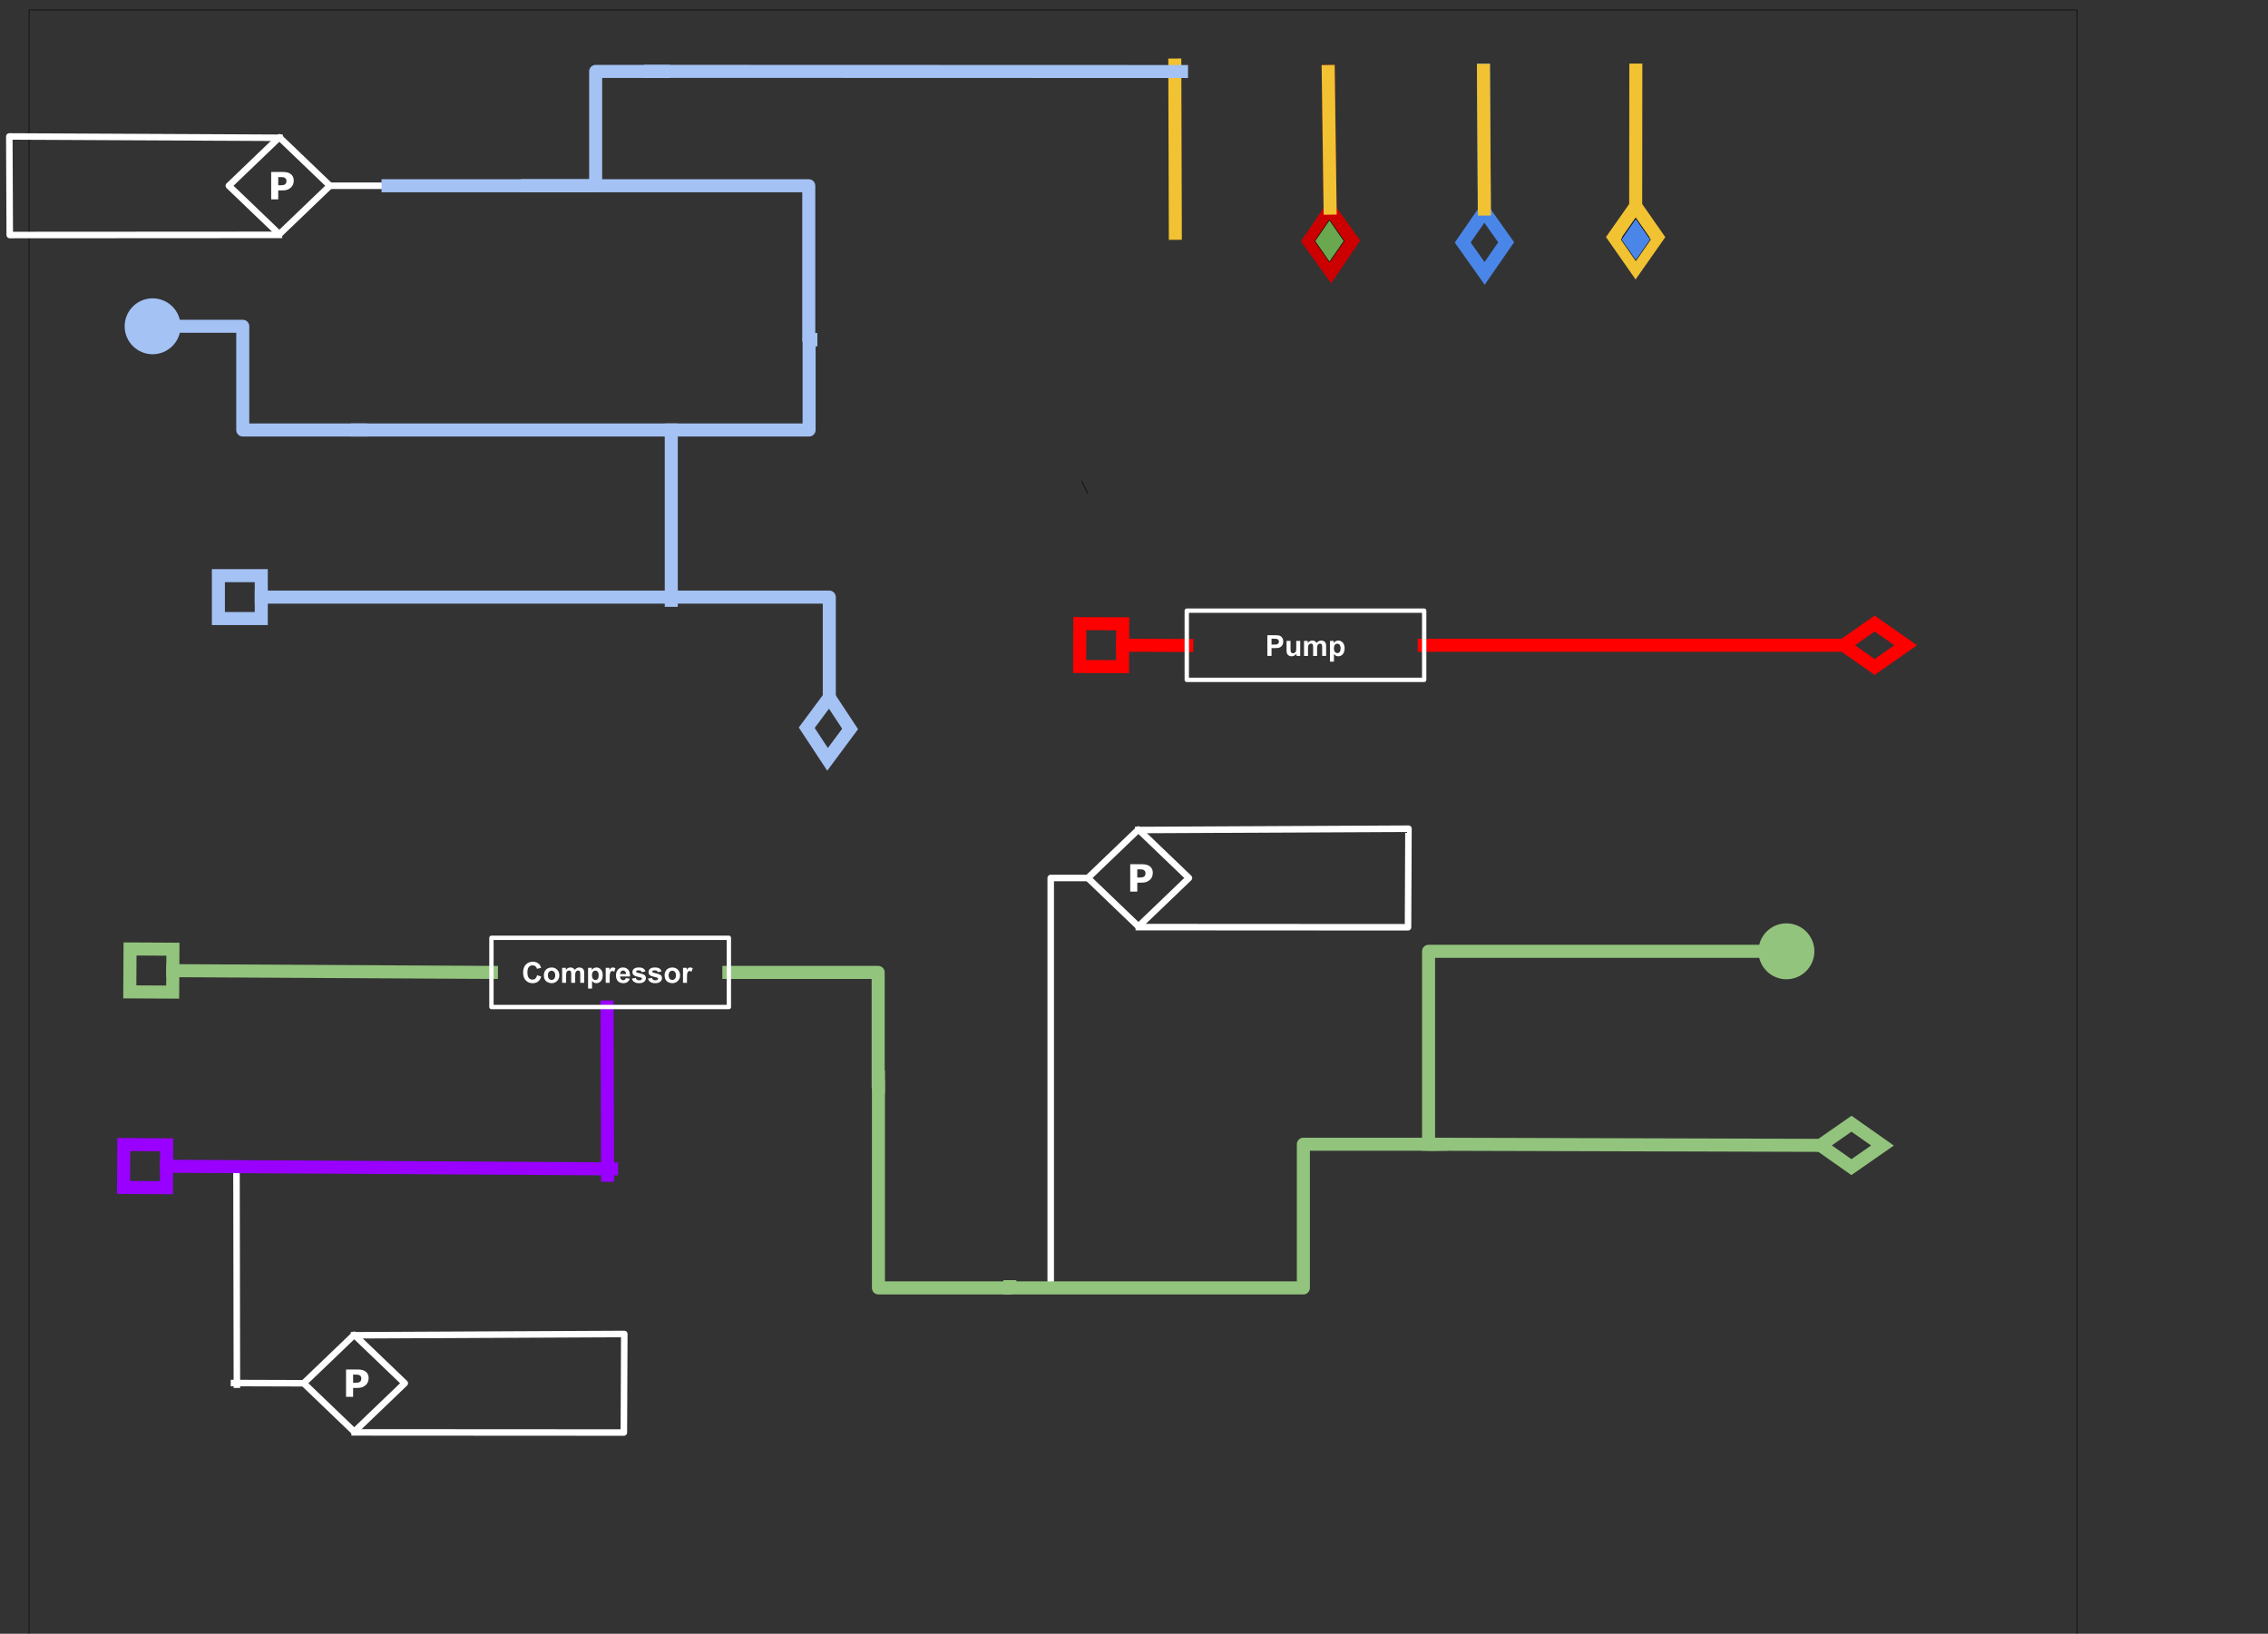 <svg version="1.1" viewBox="0.0 0.0 4175.735 3007.722" fill="none" stroke="none" stroke-linecap="square" stroke-miterlimit="10" xmlns:xlink="http://www.w3.org/1999/xlink" xmlns="http://www.w3.org/2000/svg"><rect x="0.0" y="0.0" width="4175.735" height="3007.722" fill="#333333" stroke="none"/><clipPath id="p.0"><path d="m0 0l4175.735 0l0 3007.722l-4175.735 0l0 -3007.722z" clip-rule="nonzero"/></clipPath><g clip-path="url(#p.0)"><path fill="#000000" fill-opacity="0.0" d="m0 0l4175.735 0l0 3007.722l-4175.735 0z" fill-rule="evenodd"/><path fill="#000000" fill-opacity="0.0" d="m53.514 18.291l3770.457 0l0 3007.717l-3770.457 0z" fill-rule="evenodd"/><path stroke="#000000" stroke-width="1.0" stroke-linejoin="round" stroke-linecap="butt" d="m53.514 18.291l3770.457 0l0 3007.717l-3770.457 0z" fill-rule="evenodd"/><path fill="#000000" fill-opacity="0.0" d="m436.155 2549.231l-0.756 -388.472" fill-rule="evenodd"/><path stroke="#ffffff" stroke-width="12.0" stroke-linejoin="round" stroke-linecap="butt" d="m436.155 2549.231l-0.756 -388.472" fill-rule="evenodd"/><path fill="#000000" fill-opacity="0.0" d="m430.782 2546.153l128.378 0.409" fill-rule="evenodd"/><path stroke="#ffffff" stroke-width="12.0" stroke-linejoin="round" stroke-linecap="butt" d="m430.782 2546.153l128.378 0.409" fill-rule="evenodd"/><path fill="#000000" fill-opacity="0.0" d="m559.16 2546.562l93.039 -89.213l93.039 89.213l-93.039 89.213z" fill-rule="evenodd"/><path stroke="#ffffff" stroke-width="12.0" stroke-linejoin="round" stroke-linecap="butt" d="m559.16 2546.562l93.039 -89.213l93.039 89.213l-93.039 89.213z" fill-rule="evenodd"/><path fill="#ffffff" d="m678.711 2537.123q0 3.391 -1.188 6.625q-1.172 3.234 -3.375 5.438q-3.016 2.969 -6.719 4.5q-3.703 1.516 -9.234 1.516l-8.078 0l0 16.422l-13.0 0l0 -50.406l21.391 0q4.812 0 8.109 0.828q3.297 0.828 5.828 2.484q3.047 2.0 4.656 5.125q1.609 3.109 1.609 7.469zm-13.438 0.312q0 -2.141 -1.156 -3.672q-1.141 -1.547 -2.672 -2.156q-2.031 -0.812 -3.969 -0.891q-1.922 -0.094 -5.125 -0.094l-2.234 0l0 15.109l3.719 0q3.312 0 5.453 -0.406q2.156 -0.406 3.625 -1.625q1.25 -1.094 1.797 -2.594q0.562 -1.516 0.562 -3.672z" fill-rule="nonzero"/><path fill="#000000" fill-opacity="0.0" d="m652.953 2636.996l495.654 0.294l0.806 -181.451l-497.58 2.417" fill-rule="evenodd"/><path stroke="#ffffff" stroke-width="12.0" stroke-linejoin="round" stroke-linecap="butt" d="m652.953 2636.996l495.654 0.294l0.806 -181.451l-497.58 2.417" fill-rule="evenodd"/><path fill="#000000" fill-opacity="0.0" d="m1991.609 886.068l11.339 22.677" fill-rule="evenodd"/><path stroke="#000000" stroke-width="1.0" stroke-linejoin="round" stroke-linecap="butt" d="m1991.609 886.068l11.339 22.677" fill-rule="evenodd"/><path fill="#000000" fill-opacity="0.0" d="m390.094 1099.257l1136.749 0l0 319.591l-3.773 0" fill-rule="evenodd"/><path stroke="#a4c2f4" stroke-width="24.0" stroke-linejoin="round" stroke-linecap="butt" d="m481.055 1099.257l1045.789 0l0 184.565" fill-rule="evenodd"/><path stroke="#a4c2f4" stroke-width="24.0" stroke-linecap="butt" d="m481.054 1138.737l-78.96 0l0 -78.96l78.96 0l0 78.96z" fill-rule="nonzero"/><path stroke="#a4c2f4" stroke-width="24.0" stroke-linecap="butt" d="m1526.844 1283.822l-41.546 55.94l38.357 58.173l41.546 -55.94z" fill-rule="evenodd"/><path fill="#000000" fill-opacity="0.0" d="m657.766 791.598l831.915 0l0 -166.268l3.14 0" fill-rule="evenodd"/><path stroke="#a4c2f4" stroke-width="24.0" stroke-linejoin="round" stroke-linecap="butt" d="m657.766 791.598l831.915 0l0 -166.268l3.14 0" fill-rule="evenodd"/><path fill="#000000" fill-opacity="0.0" d="m229.514 600.696l217.449 0l0 190.929l217.449 0" fill-rule="evenodd"/><path stroke="#a4c2f4" stroke-width="24.0" stroke-linejoin="round" stroke-linecap="butt" d="m320.474 600.696l126.489 0l0 190.929l217.449 0" fill-rule="evenodd"/><path fill="#a4c2f4" stroke="#a4c2f4" stroke-width="24.0" stroke-linecap="butt" d="m241.514 600.696c0 -21.804 17.676 -39.48 39.48 -39.48c21.804 0 39.48 17.676 39.48 39.48c0 21.804 -17.676 39.48 -39.48 39.48c-21.804 0 -39.48 -17.676 -39.48 -39.48z" fill-rule="nonzero"/><path fill="#000000" fill-opacity="0.0" d="m1235.9 791.606l0 313.606" fill-rule="evenodd"/><path stroke="#a4c2f4" stroke-width="24.0" stroke-linejoin="round" stroke-linecap="butt" d="m1235.9 791.606l0 313.606" fill-rule="evenodd"/><path fill="#000000" fill-opacity="0.0" d="m2622.144 1187.927l907.339 0" fill-rule="evenodd"/><path stroke="#ff0000" stroke-width="24.0" stroke-linejoin="round" stroke-linecap="butt" d="m2622.144 1187.927l772.26 0" fill-rule="evenodd"/><path stroke="#ff0000" stroke-width="24.0" stroke-linecap="butt" d="m3394.404 1187.927l57.079 39.967l57.079 -39.967l-57.079 -39.967z" fill-rule="evenodd"/><path fill="#000000" fill-opacity="0.0" d="m2633.961 2106.538l-3.78 0l0 -355.181l710.363 0" fill-rule="evenodd"/><path stroke="#93c47d" stroke-width="24.0" stroke-linejoin="round" stroke-linecap="butt" d="m2633.961 2106.538l-3.78 0l0 -355.181l619.403 0" fill-rule="evenodd"/><path fill="#93c47d" stroke="#93c47d" stroke-width="24.0" stroke-linecap="butt" d="m3328.543 1751.357c0 21.804 -17.676 39.48 -39.48 39.48c-21.804 0 -39.48 -17.676 -39.48 -39.48c0 -21.804 17.676 -39.48 39.48 -39.48c21.804 0 39.48 17.676 39.48 39.48z" fill-rule="nonzero"/><path fill="#000000" fill-opacity="0.0" d="m904.811 1790.207l-677.606 -3.748" fill-rule="evenodd"/><path stroke="#93c47d" stroke-width="24.0" stroke-linejoin="round" stroke-linecap="butt" d="m904.811 1790.207l-586.648 -3.245" fill-rule="evenodd"/><path stroke="#93c47d" stroke-width="24.0" stroke-linecap="butt" d="m317.945 1826.442l-78.959 -0.437l0.437 -78.959l78.959 0.437l-0.437 78.959z" fill-rule="nonzero"/><path fill="#000000" fill-opacity="0.0" d="m1125.953 2151.905l-910.268 -5.386" fill-rule="evenodd"/><path stroke="#9900ff" stroke-width="24.0" stroke-linejoin="round" stroke-linecap="butt" d="m1125.953 2151.905l-819.309 -4.848" fill-rule="evenodd"/><path stroke="#9900ff" stroke-width="24.0" stroke-linecap="butt" d="m306.41 2186.537l-78.959 -0.467l0.467 -78.959l78.959 0.467l-0.467 78.958z" fill-rule="nonzero"/><path fill="#000000" fill-opacity="0.0" d="m775.588 341.954l-168.189 0" fill-rule="evenodd"/><path stroke="#ffffff" stroke-width="12.0" stroke-linejoin="round" stroke-linecap="butt" d="m775.588 341.954l-168.189 0" fill-rule="evenodd"/><path fill="#000000" fill-opacity="0.0" d="m607.399 341.954l-93.039 -89.213l-93.039 89.213l93.039 89.213z" fill-rule="evenodd"/><path stroke="#ffffff" stroke-width="12.0" stroke-linejoin="round" stroke-linecap="butt" d="m607.399 341.954l-93.039 -89.213l-93.039 89.213l93.039 89.213z" fill-rule="evenodd"/><path fill="#ffffff" d="m540.871 332.514q0 3.391 -1.188 6.625q-1.172 3.234 -3.375 5.438q-3.016 2.969 -6.719 4.5q-3.703 1.516 -9.234 1.516l-8.078 0l0 16.422l-13.0 0l0 -50.406l21.391 0q4.812 0 8.109 0.828q3.297 0.828 5.828 2.484q3.047 2.0 4.656 5.125q1.609 3.109 1.609 7.469zm-13.438 0.312q0 -2.141 -1.156 -3.672q-1.141 -1.547 -2.672 -2.156q-2.031 -0.812 -3.969 -0.891q-1.922 -0.094 -5.125 -0.094l-2.234 0l0 15.109l3.719 0q3.312 0 5.453 -0.406q2.156 -0.406 3.625 -1.625q1.25 -1.094 1.797 -2.594q0.562 -1.516 0.562 -3.672z" fill-rule="nonzero"/><path fill="#000000" fill-opacity="0.0" d="m513.606 432.387l-495.654 0.294l-0.806 -181.451l497.58 2.417" fill-rule="evenodd"/><path stroke="#ffffff" stroke-width="12.0" stroke-linejoin="round" stroke-linecap="butt" d="m513.606 432.387l-495.654 0.294l-0.806 -181.451l497.58 2.417" fill-rule="evenodd"/><path fill="#000000" fill-opacity="0.0" d="m2002.947 1616.363l93.039 -89.213l93.04 89.213l-93.04 89.213z" fill-rule="evenodd"/><path stroke="#ffffff" stroke-width="12.0" stroke-linejoin="round" stroke-linecap="butt" d="m2002.947 1616.363l93.039 -89.213l93.04 89.213l-93.04 89.213z" fill-rule="evenodd"/><path fill="#ffffff" d="m2122.499 1606.924q0 3.391 -1.188 6.625q-1.172 3.234 -3.375 5.438q-3.016 2.969 -6.719 4.5q-3.703 1.516 -9.234 1.516l-8.078 0l0 16.422l-13.0 0l0 -50.406l21.391 0q4.812 0 8.109 0.828q3.297 0.828 5.828 2.484q3.047 2.0 4.656 5.125q1.609 3.109 1.609 7.469zm-13.438 0.312q0 -2.141 -1.156 -3.672q-1.141 -1.547 -2.672 -2.156q-2.031 -0.812 -3.969 -0.891q-1.922 -0.094 -5.125 -0.094l-2.234 0l0 15.109l3.719 0q3.312 0 5.453 -0.406q2.156 -0.406 3.625 -1.625q1.25 -1.094 1.797 -2.594q0.562 -1.516 0.562 -3.672z" fill-rule="nonzero"/><path fill="#000000" fill-opacity="0.0" d="m2096.74 1706.797l495.654 0.294l0.806 -181.451l-497.58 2.417" fill-rule="evenodd"/><path stroke="#ffffff" stroke-width="12.0" stroke-linejoin="round" stroke-linecap="butt" d="m2096.74 1706.797l495.654 0.294l0.806 -181.451l-497.58 2.417" fill-rule="evenodd"/><path fill="#000000" fill-opacity="0.0" d="m2002.947 1616.363l-68.409 0l0 749.827" fill-rule="evenodd"/><path stroke="#ffffff" stroke-width="12.0" stroke-linejoin="round" stroke-linecap="butt" d="m2002.947 1616.363l-68.409 0l0 749.827" fill-rule="evenodd"/><path fill="#000000" fill-opacity="0.0" d="m1118.622 2163.633l-0.945 -309.732" fill-rule="evenodd"/><path stroke="#9900ff" stroke-width="24.0" stroke-linejoin="round" stroke-linecap="butt" d="m1118.622 2163.633l-0.945 -309.732" fill-rule="evenodd"/><path fill="#000000" fill-opacity="0.0" d="m1617.315 2000.412l-0.463 0l0 -210.205l-274.907 0" fill-rule="evenodd"/><path stroke="#93c47d" stroke-width="24.0" stroke-linejoin="round" stroke-linecap="butt" d="m1617.315 2000.412l-0.463 0l0 -210.205l-274.907 0" fill-rule="evenodd"/><path fill="#000000" fill-opacity="0.0" d="m2213.955 1124.651l379.244 0l0 127.402l-379.244 0z" fill-rule="evenodd"/><path fill="#ffffff" d="m2333.384 1207.552l0 -38.172l12.375 0q7.031 0 9.172 0.578q3.266 0.859 5.484 3.734q2.219 2.875 2.219 7.422q0 3.516 -1.281 5.922q-1.281 2.391 -3.25 3.766q-1.953 1.359 -3.984 1.797q-2.766 0.547 -8.0 0.547l-5.016 0l0 14.406l-7.719 0zm7.719 -31.719l0 10.828l4.219 0q4.547 0 6.078 -0.594q1.547 -0.594 2.422 -1.875q0.875 -1.281 0.875 -2.969q0 -2.078 -1.234 -3.422q-1.219 -1.359 -3.094 -1.703q-1.375 -0.266 -5.547 -0.266l-3.719 0zm46.007 31.719l0 -4.141q-1.516 2.219 -3.984 3.5q-2.453 1.266 -5.188 1.266q-2.781 0 -5.0 -1.219q-2.203 -1.234 -3.203 -3.438q-0.984 -2.219 -0.984 -6.125l0 -17.5l7.312 0l0 12.703q0 5.844 0.406 7.156q0.406 1.312 1.469 2.078q1.078 0.766 2.719 0.766q1.875 0 3.359 -1.016q1.484 -1.031 2.031 -2.547q0.547 -1.531 0.547 -7.469l0 -11.672l7.312 0l0 27.656l-6.797 0zm13.825 -27.656l6.75 0l0 3.781q3.609 -4.406 8.609 -4.406q2.656 0 4.609 1.094q1.953 1.094 3.203 3.312q1.828 -2.219 3.938 -3.312q2.109 -1.094 4.5 -1.094q3.047 0 5.156 1.234q2.109 1.234 3.156 3.641q0.75 1.766 0.75 5.719l0 17.688l-7.312 0l0 -15.812q0 -4.109 -0.766 -5.312q-1.016 -1.562 -3.125 -1.562q-1.531 0 -2.891 0.938q-1.344 0.938 -1.953 2.75q-0.594 1.812 -0.594 5.719l0 13.281l-7.312 0l0 -15.156q0 -4.031 -0.391 -5.203q-0.391 -1.172 -1.219 -1.75q-0.812 -0.578 -2.219 -0.578q-1.688 0 -3.047 0.922q-1.359 0.906 -1.953 2.625q-0.578 1.719 -0.578 5.703l0 13.438l-7.312 0l0 -27.656zm47.761 0l6.812 0l0 4.062q1.328 -2.078 3.594 -3.375q2.266 -1.312 5.031 -1.312q4.812 0 8.172 3.781q3.359 3.766 3.359 10.516q0 6.922 -3.391 10.766q-3.375 3.844 -8.188 3.844q-2.297 0 -4.156 -0.906q-1.859 -0.922 -3.922 -3.125l0 13.922l-7.312 0l0 -38.172zm7.234 13.359q0 4.656 1.844 6.891q1.859 2.219 4.516 2.219q2.547 0 4.234 -2.031q1.703 -2.047 1.703 -6.719q0 -4.344 -1.75 -6.453q-1.75 -2.109 -4.328 -2.109q-2.672 0 -4.453 2.078q-1.766 2.062 -1.766 6.125z" fill-rule="nonzero"/><path fill="#000000" fill-opacity="0.0" d="m2185.01 1188.352l-209.039 -0.85" fill-rule="evenodd"/><path stroke="#ff0000" stroke-width="24.0" stroke-linejoin="round" stroke-linecap="butt" d="m2185.01 1188.352l-118.08 -0.48" fill-rule="evenodd"/><path stroke="#ff0000" stroke-width="24.0" stroke-linecap="butt" d="m2066.77 1227.351l-78.959 -0.321l0.321 -78.959l78.959 0.321l-0.321 78.959z" fill-rule="nonzero"/><path fill="#000000" fill-opacity="0.0" d="m2163.958 429.488l-0.945 -309.732" fill-rule="evenodd"/><path stroke="#f1c232" stroke-width="24.0" stroke-linejoin="round" stroke-linecap="butt" d="m2163.958 429.488l-0.945 -309.732" fill-rule="evenodd"/><path fill="#000000" fill-opacity="0.0" d="m971.388 341.955l125.307 0l0 -210.457l125.307 0" fill-rule="evenodd"/><path stroke="#a4c2f4" stroke-width="24.0" stroke-linejoin="round" stroke-linecap="butt" d="m971.388 341.955l125.307 0l0 -210.457l125.307 0" fill-rule="evenodd"/><path fill="#000000" fill-opacity="0.0" d="m2450.843 521.514l-5.386 -389.795" fill-rule="evenodd"/><path stroke="#cc0000" stroke-width="24.0" stroke-linejoin="round" stroke-linecap="butt" d="m2448.976 386.449l-3.52 -254.73" fill-rule="evenodd"/><path stroke="#cc0000" stroke-width="24.0" stroke-linecap="butt" d="m2448.976 386.449l-39.175 57.625l40.752 56.521l39.175 -57.625z" fill-rule="evenodd"/><path fill="#000000" fill-opacity="0.0" d="m2733.528 524.223l-2.236 -395.213" fill-rule="evenodd"/><path stroke="#4a86e8" stroke-width="24.0" stroke-linejoin="round" stroke-linecap="butt" d="m2732.763 389.147l-1.472 -260.136" fill-rule="evenodd"/><path stroke="#4a86e8" stroke-width="24.0" stroke-linecap="butt" d="m2732.763 389.147l-39.643 57.304l40.289 56.852l39.643 -57.304z" fill-rule="evenodd"/><path fill="#000000" fill-opacity="0.0" d="m3011.381 514.491l0.441 -385.48" fill-rule="evenodd"/><path stroke="#f1c232" stroke-width="24.0" stroke-linejoin="round" stroke-linecap="butt" d="m3011.535 379.412l0.286 -250.402" fill-rule="evenodd"/><path stroke="#f1c232" stroke-width="24.0" stroke-linecap="butt" d="m3011.535 379.412l-40.032 57.033l39.902 57.124l40.032 -57.033z" fill-rule="evenodd"/><path fill="#000000" fill-opacity="0.0" d="m1197.727 131.365l977.638 0.315" fill-rule="evenodd"/><path stroke="#a4c2f4" stroke-width="24.0" stroke-linejoin="round" stroke-linecap="butt" d="m1197.727 131.365l977.638 0.315" fill-rule="evenodd"/><path fill="#6aa84f" d="m2420.843 443.682l26.866 -38.835l26.866 38.835l-26.866 38.835z" fill-rule="evenodd"/><path stroke="#000000" stroke-width="1.0" stroke-linejoin="round" stroke-linecap="butt" d="m2420.843 443.682l26.866 -38.835l26.866 38.835l-26.866 38.835z" fill-rule="evenodd"/><path fill="#4a86e8" d="m2984.924 440.963l26.866 -38.835l26.866 38.835l-26.866 38.835z" fill-rule="evenodd"/><path stroke="#000000" stroke-width="1.0" stroke-linejoin="round" stroke-linecap="butt" d="m2984.924 440.963l26.866 -38.835l26.866 38.835l-26.866 38.835z" fill-rule="evenodd"/><path fill="#000000" fill-opacity="0.0" d="m2448.911 383.173l-3.433 -251.528" fill-rule="evenodd"/><path stroke="#f1c232" stroke-width="24.0" stroke-linejoin="round" stroke-linecap="butt" d="m2448.911 383.173l-3.433 -251.528" fill-rule="evenodd"/><path fill="#000000" fill-opacity="0.0" d="m2732.992 384.853l-1.701 -255.433" fill-rule="evenodd"/><path stroke="#f1c232" stroke-width="24.0" stroke-linejoin="round" stroke-linecap="butt" d="m2732.992 384.853l-1.701 -255.433" fill-rule="evenodd"/><path fill="#000000" fill-opacity="0.0" d="m2630.181 2106.538l856.63 2.425" fill-rule="evenodd"/><path stroke="#93c47d" stroke-width="24.0" stroke-linejoin="round" stroke-linecap="butt" d="m2630.181 2106.538l721.552 2.043" fill-rule="evenodd"/><path stroke="#93c47d" stroke-width="24.0" stroke-linecap="butt" d="m3351.733 2108.581l56.965 40.128l57.191 -39.805l-56.965 -40.128z" fill-rule="evenodd"/><path fill="#000000" fill-opacity="0.0" d="m714.459 341.958l774.603 0l0 283.37l3.76 0" fill-rule="evenodd"/><path stroke="#a4c2f4" stroke-width="24.0" stroke-linejoin="round" stroke-linecap="butt" d="m714.459 341.958l774.603 0l0 283.37l3.76 0" fill-rule="evenodd"/><path fill="#000000" fill-opacity="0.0" d="m2185.01 1124.226l437.134 0l0 127.402l-437.134 0z" fill-rule="evenodd"/><path stroke="#ffffff" stroke-width="8.0" stroke-linejoin="round" stroke-linecap="butt" d="m2185.01 1124.226l437.134 0l0 127.402l-437.134 0z" fill-rule="evenodd"/><path fill="#000000" fill-opacity="0.0" d="m928.055 1726.499l379.244 0l0 127.402l-379.244 0z" fill-rule="evenodd"/><path fill="#ffffff" d="m988.906 1795.368l7.484 2.359q-1.719 6.25 -5.719 9.297q-4.0 3.031 -10.141 3.031q-7.609 0 -12.5 -5.188q-4.891 -5.203 -4.891 -14.219q0 -9.531 4.922 -14.797q4.922 -5.281 12.938 -5.281q7.0 0 11.375 4.141q2.609 2.453 3.906 7.031l-7.625 1.828q-0.688 -2.969 -2.828 -4.688q-2.141 -1.719 -5.219 -1.719q-4.25 0 -6.891 3.047q-2.641 3.047 -2.641 9.859q0 7.25 2.594 10.328q2.609 3.062 6.781 3.062q3.078 0 5.281 -1.953q2.219 -1.953 3.172 -6.141zm12.356 -0.188q0 -3.641 1.797 -7.047q1.797 -3.422 5.078 -5.219q3.297 -1.797 7.359 -1.797q6.281 0 10.281 4.078q4.016 4.078 4.016 10.297q0 6.281 -4.047 10.406q-4.047 4.125 -10.187 4.125q-3.812 0 -7.266 -1.719q-3.438 -1.719 -5.234 -5.031q-1.797 -3.328 -1.797 -8.094zm7.5 0.391q0 4.109 1.953 6.297q1.953 2.188 4.812 2.188q2.859 0 4.797 -2.188q1.953 -2.188 1.953 -6.344q0 -4.062 -1.953 -6.25q-1.938 -2.188 -4.797 -2.188q-2.859 0 -4.812 2.188q-1.953 2.188 -1.953 6.297zm26.216 -13.828l6.75 0l0 3.781q3.609 -4.406 8.609 -4.406q2.656 0 4.609 1.094q1.953 1.094 3.203 3.312q1.828 -2.219 3.938 -3.312q2.109 -1.094 4.5 -1.094q3.047 0 5.156 1.234q2.109 1.234 3.156 3.641q0.75 1.766 0.75 5.719l0 17.688l-7.312 0l0 -15.812q0 -4.109 -0.766 -5.312q-1.016 -1.562 -3.125 -1.562q-1.531 0 -2.891 0.938q-1.344 0.938 -1.953 2.75q-0.594 1.812 -0.594 5.719l0 13.281l-7.312 0l0 -15.156q0 -4.031 -0.391 -5.203q-0.391 -1.172 -1.219 -1.75q-0.812 -0.578 -2.219 -0.578q-1.688 0 -3.047 0.922q-1.359 0.906 -1.953 2.625q-0.578 1.719 -0.578 5.703l0 13.438l-7.312 0l0 -27.656zm47.761 0l6.812 0l0 4.062q1.328 -2.078 3.594 -3.375q2.266 -1.312 5.031 -1.312q4.812 0 8.172 3.781q3.359 3.766 3.359 10.516q0 6.922 -3.391 10.766q-3.375 3.844 -8.188 3.844q-2.297 0 -4.156 -0.906q-1.859 -0.922 -3.922 -3.125l0 13.922l-7.312 0l0 -38.172zm7.234 13.359q0 4.656 1.844 6.891q1.859 2.219 4.516 2.219q2.547 0 4.234 -2.031q1.703 -2.047 1.703 -6.719q0 -4.344 -1.75 -6.453q-1.75 -2.109 -4.328 -2.109q-2.672 0 -4.453 2.078q-1.766 2.062 -1.766 6.125zm32.544 14.297l-7.312 0l0 -27.656l6.797 0l0 3.938q1.75 -2.797 3.141 -3.672q1.391 -0.891 3.156 -0.891q2.5 0 4.828 1.391l-2.266 6.375q-1.859 -1.203 -3.438 -1.203q-1.547 0 -2.609 0.844q-1.062 0.844 -1.688 3.062q-0.609 2.219 -0.609 9.266l0 8.547zm29.769 -8.797l7.281 1.219q-1.391 4.016 -4.438 6.109q-3.031 2.094 -7.578 2.094q-7.219 0 -10.688 -4.719q-2.734 -3.766 -2.734 -9.531q0 -6.875 3.594 -10.766q3.594 -3.891 9.094 -3.891q6.172 0 9.734 4.078q3.562 4.078 3.406 12.484l-18.328 0q0.078 3.25 1.766 5.062q1.703 1.812 4.234 1.812q1.719 0 2.891 -0.938q1.172 -0.938 1.766 -3.016zm0.422 -7.406q-0.078 -3.172 -1.641 -4.828q-1.562 -1.656 -3.812 -1.656q-2.391 0 -3.953 1.75q-1.562 1.75 -1.531 4.734l10.938 0zm10.643 8.312l7.344 -1.125q0.469 2.141 1.891 3.25q1.438 1.109 4.016 1.109q2.844 0 4.281 -1.047q0.953 -0.734 0.953 -1.953q0 -0.828 -0.516 -1.375q-0.547 -0.531 -2.453 -0.969q-8.844 -1.953 -11.219 -3.562q-3.281 -2.25 -3.281 -6.234q0 -3.594 2.828 -6.031q2.844 -2.453 8.812 -2.453q5.672 0 8.438 1.859q2.766 1.844 3.797 5.453l-6.891 1.281q-0.453 -1.609 -1.688 -2.469q-1.234 -0.859 -3.531 -0.859q-2.891 0 -4.141 0.797q-0.828 0.578 -0.828 1.484q0 0.781 0.734 1.328q0.984 0.734 6.828 2.062q5.844 1.328 8.172 3.25q2.281 1.953 2.281 5.453q0 3.797 -3.172 6.531q-3.172 2.734 -9.406 2.734q-5.641 0 -8.938 -2.281q-3.297 -2.297 -4.312 -6.234zm29.659 0l7.344 -1.125q0.469 2.141 1.891 3.25q1.438 1.109 4.016 1.109q2.844 0 4.281 -1.047q0.953 -0.734 0.953 -1.953q0 -0.828 -0.516 -1.375q-0.547 -0.531 -2.453 -0.969q-8.844 -1.953 -11.219 -3.562q-3.281 -2.25 -3.281 -6.234q0 -3.594 2.828 -6.031q2.844 -2.453 8.812 -2.453q5.672 0 8.438 1.859q2.766 1.844 3.797 5.453l-6.891 1.281q-0.453 -1.609 -1.688 -2.469q-1.234 -0.859 -3.531 -0.859q-2.891 0 -4.141 0.797q-0.828 0.578 -0.828 1.484q0 0.781 0.734 1.328q0.984 0.734 6.828 2.062q5.844 1.328 8.172 3.25q2.281 1.953 2.281 5.453q0 3.797 -3.172 6.531q-3.172 2.734 -9.406 2.734q-5.641 0 -8.938 -2.281q-3.297 -2.297 -4.312 -6.234zm30.549 -6.328q0 -3.641 1.797 -7.047q1.797 -3.422 5.078 -5.219q3.297 -1.797 7.359 -1.797q6.281 0 10.281 4.078q4.016 4.078 4.016 10.297q0 6.281 -4.047 10.406q-4.047 4.125 -10.188 4.125q-3.812 0 -7.266 -1.719q-3.438 -1.719 -5.234 -5.031q-1.797 -3.328 -1.797 -8.094zm7.5 0.391q0 4.109 1.953 6.297q1.953 2.188 4.812 2.188q2.859 0 4.797 -2.188q1.953 -2.188 1.953 -6.344q0 -4.062 -1.953 -6.25q-1.938 -2.188 -4.797 -2.188q-2.859 0 -4.812 2.188q-1.953 2.188 -1.953 6.297zm33.762 13.828l-7.312 0l0 -27.656l6.797 0l0 3.938q1.75 -2.797 3.141 -3.672q1.391 -0.891 3.156 -0.891q2.5 0 4.828 1.391l-2.266 6.375q-1.859 -1.203 -3.438 -1.203q-1.547 0 -2.609 0.844q-1.062 0.844 -1.688 3.062q-0.609 2.219 -0.609 9.266l0 8.547z" fill-rule="nonzero"/><path fill="#000000" fill-opacity="0.0" d="m904.811 1726.507l437.134 0l0 127.401l-437.134 0z" fill-rule="evenodd"/><path stroke="#ffffff" stroke-width="8.0" stroke-linejoin="round" stroke-linecap="butt" d="m904.811 1726.507l437.134 0l0 127.401l-437.134 0z" fill-rule="evenodd"/><path fill="#000000" fill-opacity="0.0" d="m2652.853 2106.538l-253.162 0l0 264.504l-540.35 0" fill-rule="evenodd"/><path stroke="#93c47d" stroke-width="24.0" stroke-linejoin="round" stroke-linecap="butt" d="m2652.853 2106.538l-253.162 0l0 264.504l-540.35 0" fill-rule="evenodd"/><path fill="#000000" fill-opacity="0.0" d="m1859.341 2368.748l0 2.293l-242.016 0l0 -388.309" fill-rule="evenodd"/><path stroke="#93c47d" stroke-width="24.0" stroke-linejoin="round" stroke-linecap="butt" d="m1859.341 2368.748l0 2.293l-242.016 0l0 -388.309" fill-rule="evenodd"/></g></svg>